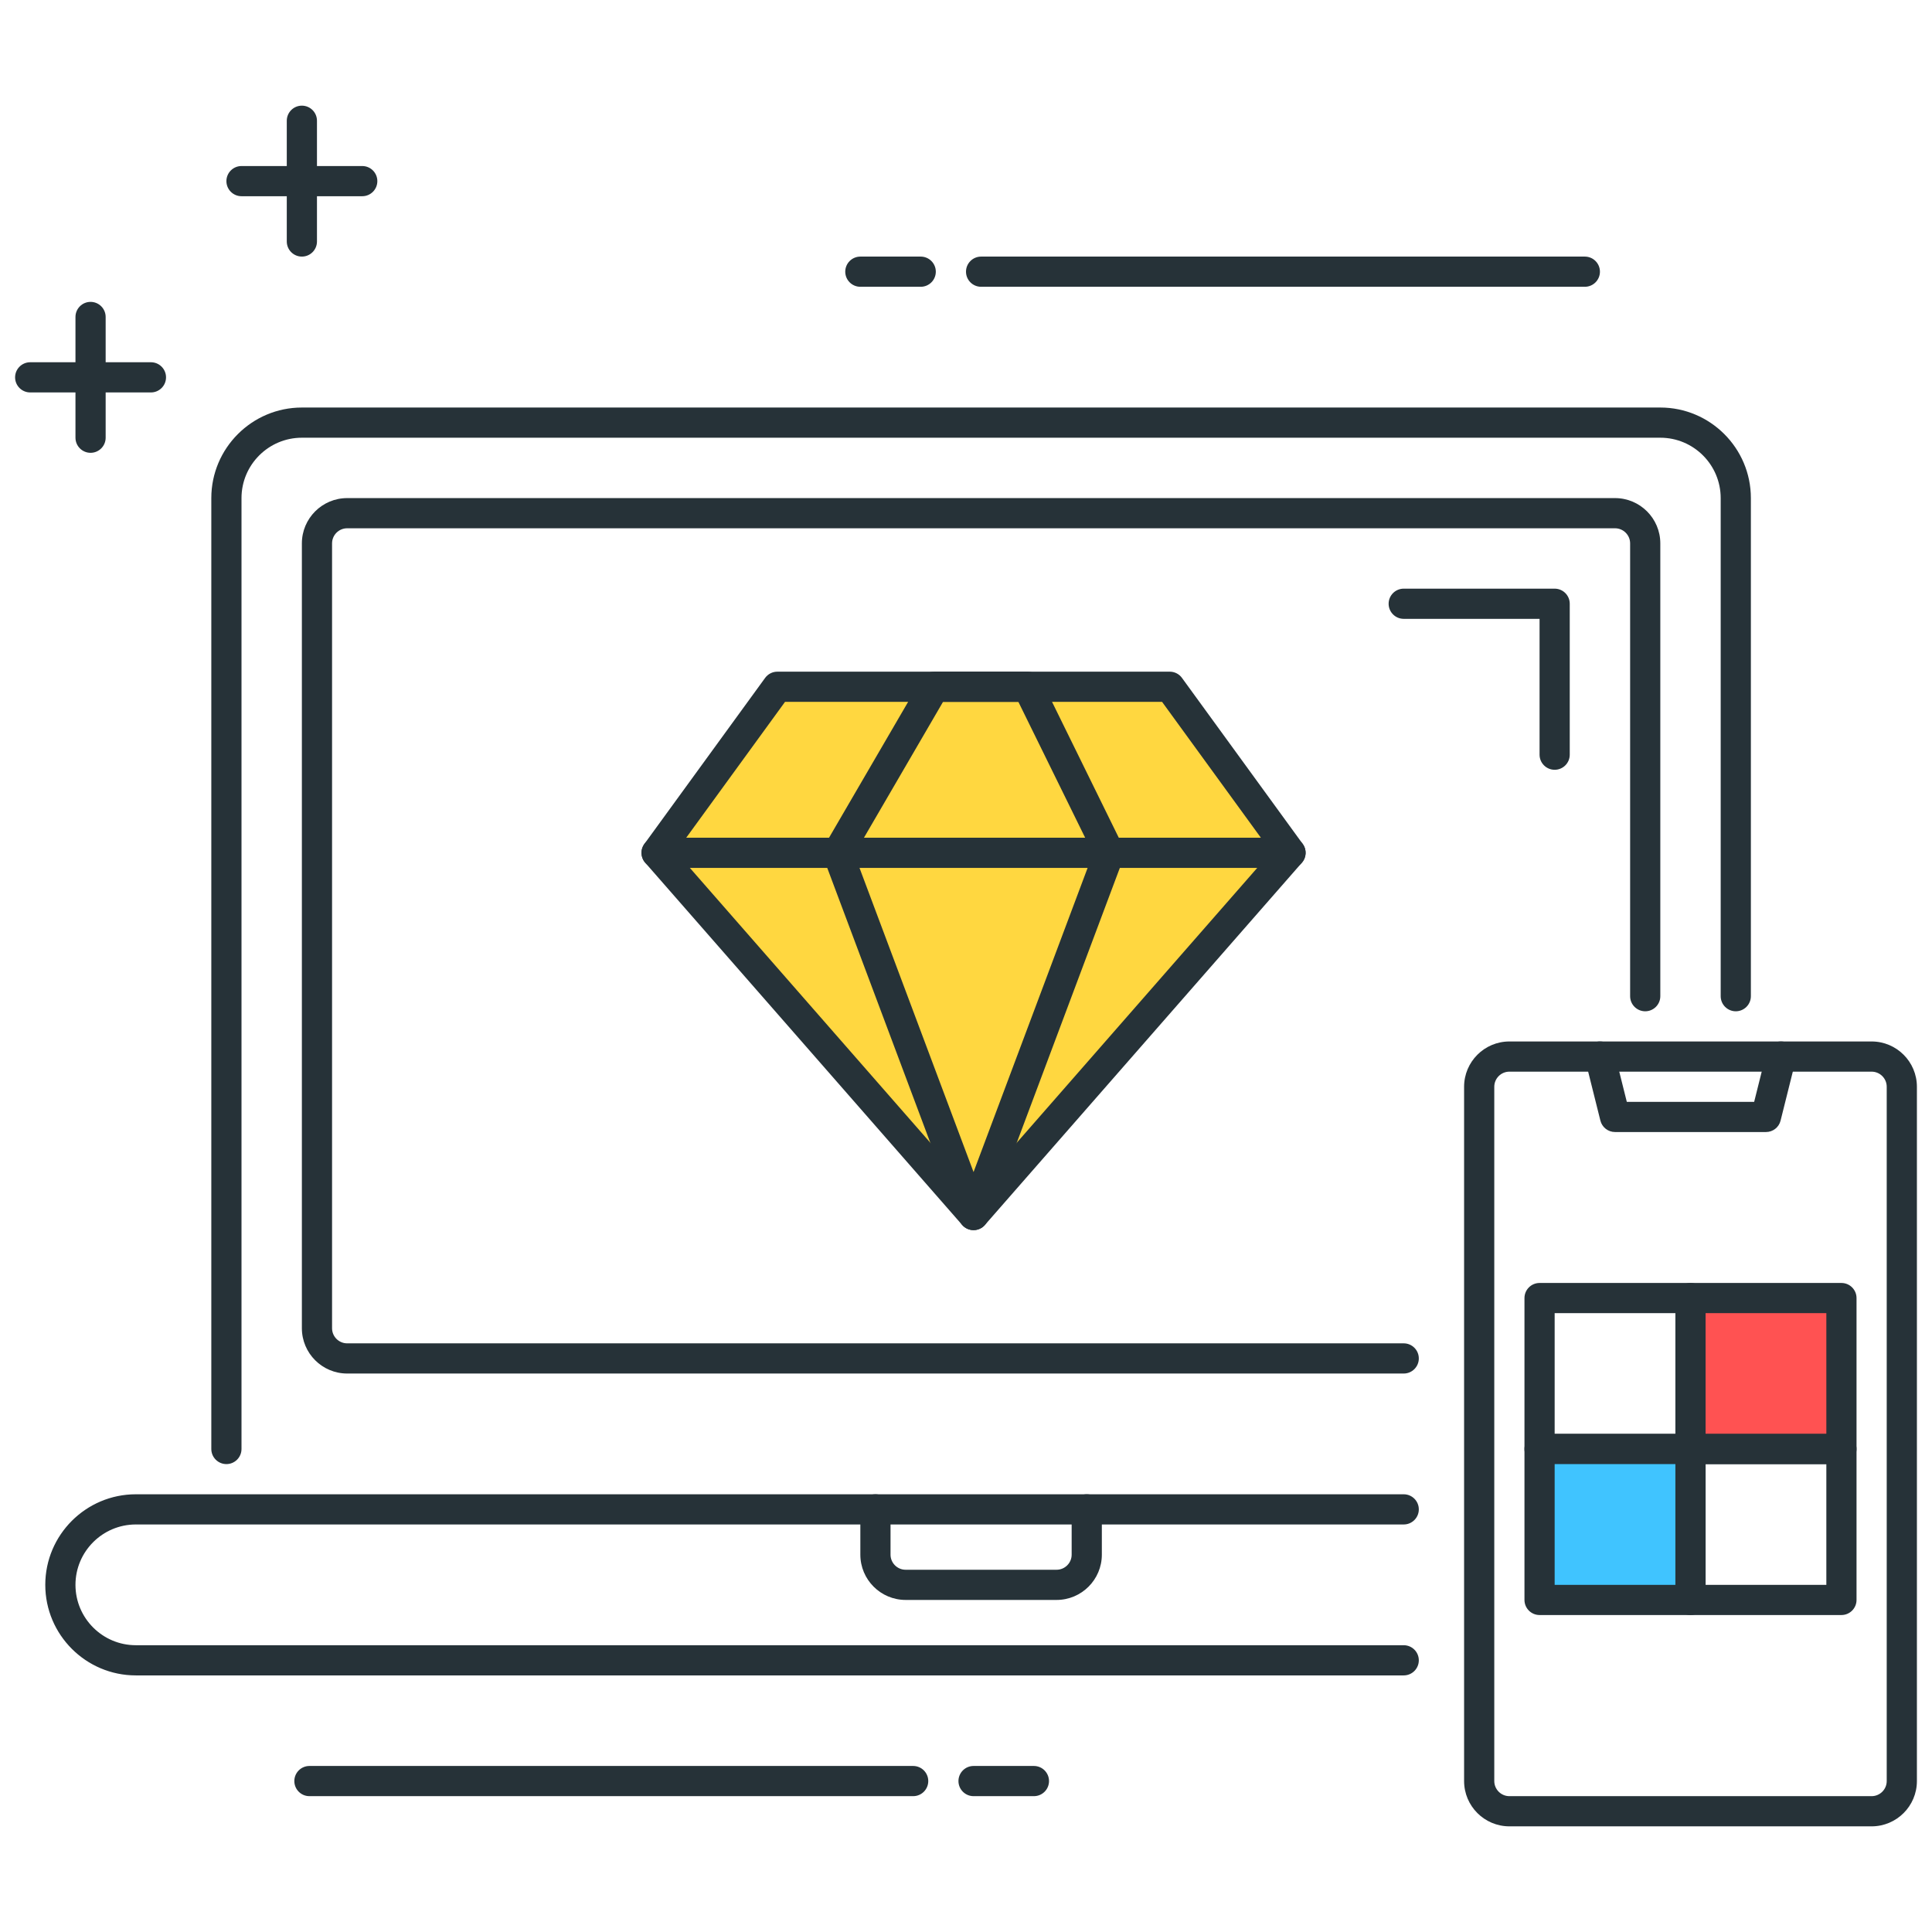 <?xml version="1.0" encoding="utf-8"?>
<!-- Generator: Adobe Illustrator 21.1.0, SVG Export Plug-In . SVG Version: 6.00 Build 0)  -->
<svg version="1.1" id="Layer_1" xmlns="http://www.w3.org/2000/svg" xmlns:xlink="http://www.w3.org/1999/xlink" x="0px" y="0px"
	 viewBox="0 0 64 64" style="enable-background:new 0 0 64 64;" xml:space="preserve">
<style type="text/css">
	.st0{fill:#263238;}
	.st1{fill:#FFD740;}
	.st2{fill:#40C4FF;}
	.st3{fill:#FF5252;}
	.st4{fill:#4DB6AC;}
	.st5{fill:#FFFFFF;}
	.st6{fill:#37474F;}
	.st7{fill:#4FC3F7;}
</style>
<g>
	<g>
		<path class="st0" d="M35,53h-5c-0.827,0-1.5-0.673-1.5-1.5V50c0-0.276,0.224-0.5,0.5-0.5s0.5,0.224,0.5,0.5v1.5
			c0,0.276,0.225,0.5,0.5,0.5h5c0.275,0,0.5-0.224,0.5-0.5V50c0-0.276,0.224-0.5,0.5-0.5s0.5,0.224,0.5,0.5v1.5
			C36.5,52.327,35.827,53,35,53z"/>
	</g>
	<g>
		<path class="st0" d="M12,6.5H8C7.724,6.5,7.5,6.276,7.5,6S7.724,5.5,8,5.5h4c0.276,0,0.5,0.224,0.5,0.5S12.276,6.5,12,6.5z"/>
	</g>
	<g>
		<path class="st0" d="M10,8.5C9.724,8.5,9.5,8.276,9.5,8V4c0-0.276,0.224-0.5,0.5-0.5s0.5,0.224,0.5,0.5v4
			C10.5,8.276,10.276,8.5,10,8.5z"/>
	</g>
	<g>
		<path class="st0" d="M5,13H1c-0.276,0-0.5-0.224-0.5-0.5S0.724,12,1,12h4c0.276,0,0.5,0.224,0.5,0.5S5.276,13,5,13z"/>
	</g>
	<g>
		<path class="st0" d="M3,15c-0.276,0-0.5-0.224-0.5-0.5v-4C2.5,10.224,2.724,10,3,10s0.5,0.224,0.5,0.5v4C3.5,14.776,3.276,15,3,15
			z"/>
	</g>
	<g>
		<path class="st0" d="M7.5,48.5C7.224,48.5,7,48.276,7,48V16.5c0-1.654,1.346-3,3-3h45c1.654,0,3,1.346,3,3V33
			c0,0.276-0.224,0.5-0.5,0.5S57,33.276,57,33V16.5c0-1.103-0.897-2-2-2H10c-1.103,0-2,0.897-2,2V48C8,48.276,7.776,48.5,7.5,48.5z"
			/>
	</g>
	<g>
		<path class="st0" d="M34.25,59.5h-2c-0.276,0-0.5-0.224-0.5-0.5s0.224-0.5,0.5-0.5h2c0.276,0,0.5,0.224,0.5,0.5
			S34.526,59.5,34.25,59.5z"/>
	</g>
	<g>
		<path class="st0" d="M30.25,59.5h-20c-0.276,0-0.5-0.224-0.5-0.5s0.224-0.5,0.5-0.5h20c0.276,0,0.5,0.224,0.5,0.5
			S30.526,59.5,30.25,59.5z"/>
	</g>
	<g>
		<path class="st0" d="M30.5,9.5h-2C28.224,9.5,28,9.276,28,9s0.224-0.5,0.5-0.5h2C30.776,8.5,31,8.724,31,9S30.776,9.5,30.5,9.5z"
			/>
	</g>
	<g>
		<path class="st0" d="M52.5,9.5h-20C32.224,9.5,32,9.276,32,9s0.224-0.5,0.5-0.5h20C52.776,8.5,53,8.724,53,9S52.776,9.5,52.5,9.5z
			"/>
	</g>
	<g>
		<path class="st0" d="M62,60.5H50c-0.827,0-1.5-0.673-1.5-1.5V36c0-0.827,0.673-1.5,1.5-1.5h12c0.827,0,1.5,0.673,1.5,1.5v23
			C63.5,59.827,62.827,60.5,62,60.5z M50,35.5c-0.275,0-0.5,0.224-0.5,0.5v23c0,0.276,0.225,0.5,0.5,0.5h12
			c0.275,0,0.5-0.224,0.5-0.5V36c0-0.276-0.225-0.5-0.5-0.5H50z"/>
	</g>
	<g>
		<path class="st0" d="M46.5,55.5h-42c-1.654,0-3-1.346-3-3s1.346-3,3-3h42c0.276,0,0.5,0.224,0.5,0.5s-0.224,0.5-0.5,0.5h-42
			c-1.103,0-2,0.897-2,2s0.897,2,2,2h42c0.276,0,0.5,0.224,0.5,0.5S46.776,55.5,46.5,55.5z"/>
	</g>
	<g>
		<path class="st0" d="M46.5,45.5h-35c-0.827,0-1.5-0.673-1.5-1.5V18c0-0.827,0.673-1.5,1.5-1.5h42c0.827,0,1.5,0.673,1.5,1.5v15
			c0,0.276-0.224,0.5-0.5,0.5S54,33.276,54,33V18c0-0.276-0.225-0.5-0.5-0.5h-42c-0.275,0-0.5,0.224-0.5,0.5v26
			c0,0.276,0.225,0.5,0.5,0.5h35c0.276,0,0.5,0.224,0.5,0.5S46.776,45.5,46.5,45.5z"/>
	</g>
	<g>
		<path class="st0" d="M58.5,37.5h-5c-0.229,0-0.43-0.156-0.485-0.379l-0.5-2c-0.066-0.268,0.096-0.539,0.364-0.606
			c0.264-0.07,0.539,0.096,0.606,0.364l0.405,1.621h4.219l0.405-1.621c0.066-0.268,0.335-0.433,0.606-0.364
			c0.269,0.067,0.431,0.338,0.364,0.606l-0.5,2C58.93,37.344,58.729,37.5,58.5,37.5z"/>
	</g>
	<g>
		<polygon class="st1" points="32.25,40.25 21.75,28.25 25.75,22.75 38.75,22.75 42.75,28.25 		"/>
		<path class="st0" d="M32.25,40.75c-0.145,0-0.281-0.062-0.376-0.171l-10.5-12c-0.154-0.176-0.166-0.435-0.028-0.623l4-5.5
			c0.094-0.129,0.244-0.206,0.404-0.206h13c0.16,0,0.311,0.077,0.404,0.206l4,5.5c0.138,0.188,0.126,0.447-0.028,0.623l-10.5,12
			C32.531,40.688,32.395,40.75,32.25,40.75z M22.39,28.221l9.86,11.27l9.86-11.27l-3.615-4.971h-12.49L22.39,28.221z"/>
	</g>
	<g>
		<path class="st0" d="M32.25,40.75c-0.208,0-0.395-0.129-0.468-0.324l-4.5-12c-0.053-0.141-0.04-0.298,0.036-0.427l3.202-5.5
			c0.089-0.154,0.254-0.249,0.432-0.249h3.095c0.19,0,0.364,0.108,0.449,0.279l2.702,5.5c0.062,0.124,0.068,0.267,0.02,0.396
			l-4.5,12C32.645,40.621,32.458,40.75,32.25,40.75z M28.302,28.296l3.948,10.53l3.956-10.549l-2.471-5.027h-2.496L28.302,28.296z"
			/>
	</g>
	<g>
		<path class="st0" d="M42.75,28.75h-21c-0.276,0-0.5-0.224-0.5-0.5s0.224-0.5,0.5-0.5h21c0.276,0,0.5,0.224,0.5,0.5
			S43.026,28.75,42.75,28.75z"/>
	</g>
	<g>
		<path class="st0" d="M56,48.5h-5c-0.276,0-0.5-0.224-0.5-0.5v-5c0-0.276,0.224-0.5,0.5-0.5h5c0.276,0,0.5,0.224,0.5,0.5v5
			C56.5,48.276,56.276,48.5,56,48.5z M51.5,47.5h4v-4h-4V47.5z"/>
	</g>
	<g>
		<rect x="56" y="43" class="st3" width="5" height="5"/>
		<path class="st0" d="M61,48.5h-5c-0.276,0-0.5-0.224-0.5-0.5v-5c0-0.276,0.224-0.5,0.5-0.5h5c0.276,0,0.5,0.224,0.5,0.5v5
			C61.5,48.276,61.276,48.5,61,48.5z M56.5,47.5h4v-4h-4V47.5z"/>
	</g>
	<g>
		<rect x="51" y="48" class="st2" width="5" height="5"/>
		<path class="st0" d="M56,53.5h-5c-0.276,0-0.5-0.224-0.5-0.5v-5c0-0.276,0.224-0.5,0.5-0.5h5c0.276,0,0.5,0.224,0.5,0.5v5
			C56.5,53.276,56.276,53.5,56,53.5z M51.5,52.5h4v-4h-4V52.5z"/>
	</g>
	<g>
		<path class="st0" d="M61,53.5h-5c-0.276,0-0.5-0.224-0.5-0.5v-5c0-0.276,0.224-0.5,0.5-0.5h5c0.276,0,0.5,0.224,0.5,0.5v5
			C61.5,53.276,61.276,53.5,61,53.5z M56.5,52.5h4v-4h-4V52.5z"/>
	</g>
	<g>
		<path class="st0" d="M51.5,25.5c-0.276,0-0.5-0.224-0.5-0.5v-4.5h-4.5c-0.276,0-0.5-0.224-0.5-0.5s0.224-0.5,0.5-0.5h5
			c0.276,0,0.5,0.224,0.5,0.5v5C52,25.276,51.776,25.5,51.5,25.5z"/>
	</g>
</g>
</svg>
